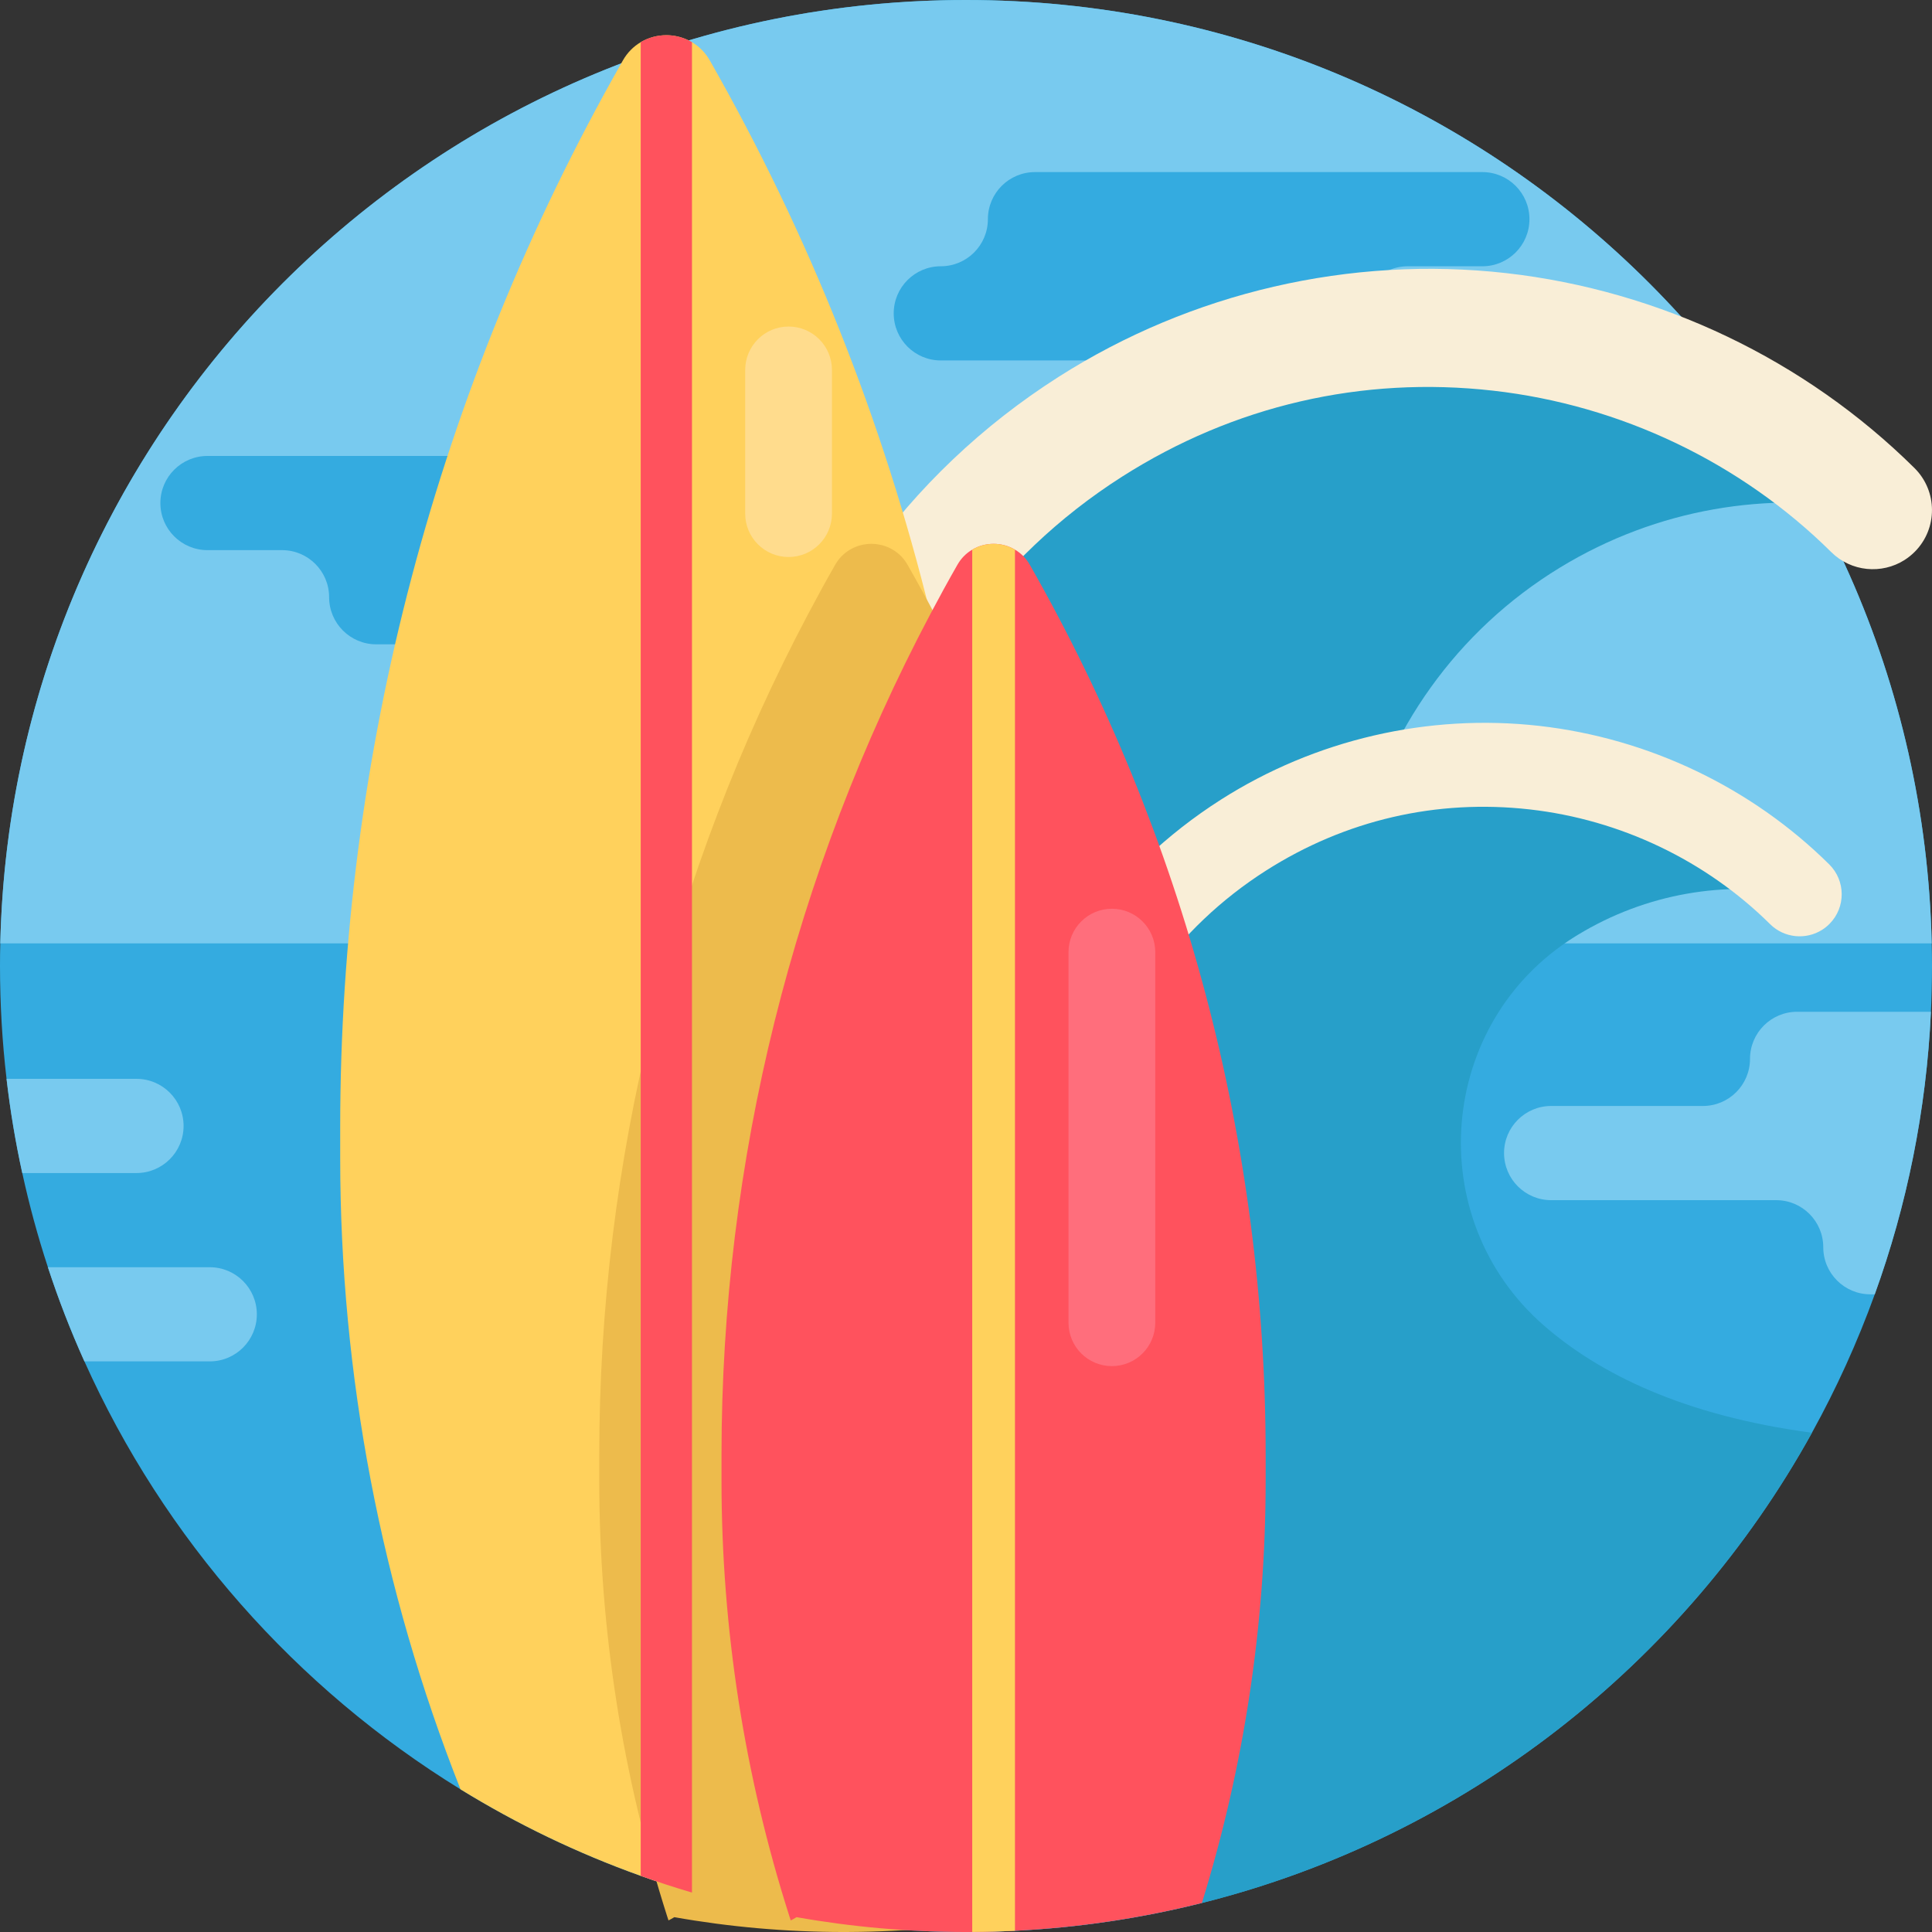 <svg xmlns="http://www.w3.org/2000/svg" xmlns:xlink="http://www.w3.org/1999/xlink" id="Capa_1" x="0px" y="0px" viewBox="0 0 512 512" style="enable-background:new 0 0 512 512;" xml:space="preserve">
<rect x="0" y="0" width="512" height="512" fill="#333333" stroke="none"/>
<path style="fill:#34ABE0;" d="M512,256c0,4.065-0.094,8.108-0.282,12.131c-1.223,26.175-6.374,51.336-14.89,74.877  c-4.598,12.727-10.177,24.983-16.645,36.686c-33.876,61.262-92.129,107.165-161.667,124.615c-15.966,4.012-32.538,6.52-49.539,7.367  c-3.751,0.188-7.534,0.293-11.327,0.313C257.097,512,256.554,512,256,512c-3.239,0-6.457-0.063-9.665-0.178  c-11.975-0.449-23.74-1.714-35.234-3.751c-0.648-0.115-1.296-0.23-1.944-0.355c-8.756-1.609-17.356-3.678-25.778-6.165  c-4.587-1.348-9.112-2.832-13.584-4.43c-16.802-6.008-32.789-13.72-47.762-22.936c-43.593-26.823-78.535-66.33-99.662-113.403  c-3.647-8.098-6.886-16.426-9.676-24.952c-2.675-8.15-4.942-16.478-6.792-24.963c-1.797-8.182-3.187-16.509-4.169-24.963  C0.585,276.093,0,266.115,0,256c0-2.006,0.021-4.002,0.073-5.987c2.445-106.6,70.06-197.11,164.561-233.221  c1.714-0.658,3.427-1.296,5.162-1.912c4.18-1.505,8.422-2.894,12.706-4.169C205.782,3.741,230.452,0,256,0  c139.379,0,252.75,111.397,255.927,250.013C511.979,251.998,512,253.994,512,256z"></path>
<path style="fill:#78CAEF;" d="M511.927,250.013H0.073C3.25,111.397,116.621,0,256,0S508.75,111.397,511.927,250.013z"></path>
<g>
	<path style="fill:#34ABE0;" d="M186.021,133.313v-0.001c0-6.892-5.587-12.479-12.479-12.479H54.981   c-6.892,0-12.479,5.587-12.479,12.479v0.001c0,6.892,5.587,12.479,12.479,12.479h19.76c6.892,0,12.479,5.587,12.479,12.479v0.001   c0,6.892,5.587,12.479,12.479,12.479h98.8c6.892,0,12.479-5.587,12.479-12.479v-0.001c0-6.892-5.587-12.479-12.479-12.479l0,0   C191.608,145.793,186.021,140.205,186.021,133.313z"></path>
	<path style="fill:#34ABE0;" d="M261.802,58.085v-0.001c0-6.892,5.587-12.479,12.479-12.479h118.56   c6.892,0,12.479,5.587,12.479,12.479v0.001c0,6.892-5.587,12.479-12.479,12.479h-19.76c-6.892,0-12.479,5.587-12.479,12.479v0.001   c0,6.892-5.587,12.479-12.479,12.479h-98.8c-6.892,0-12.479-5.587-12.479-12.479v-0.001c0-6.892,5.587-12.479,12.479-12.479l0,0   C256.215,70.564,261.802,64.977,261.802,58.085z"></path>
</g>
<path style="fill:#279FC9;" d="M374.088,312.721c-33.88-55.419-16.082-128.589,39.406-162.358  c25.75-15.671,55.229-20.316,82.829-15.194c-54.251-53.717-140.267-64.824-207.371-22.075  c-77.873,49.61-100.785,152.955-51.175,230.828c17.102,26.845,52.779,39.093,92.599,43.164  c39.288,4.017,66.244-39.055,44.982-72.335C374.928,314.082,374.506,313.405,374.088,312.721z"></path>
<path style="fill:#F9EED7;" d="M504.734,148.4c-6.036,3.846-14.139,3.157-19.439-2.092c-23.999-23.764-55.819-38.956-89.599-42.776  c-34.758-3.931-68.757,3.948-98.323,22.783c-33.499,21.341-56.963,54.382-66.067,93.036c-1.985,8.425-10.424,13.647-18.849,11.663  c-8.426-1.984-13.647-10.424-11.663-18.849c10.988-46.653,39.306-86.53,79.736-112.287c35.173-22.408,77.325-32.171,118.689-27.493  c40.747,4.608,79.149,22.951,108.132,51.649c6.151,6.091,6.2,16.014,0.11,22.165C506.619,147.048,505.702,147.782,504.734,148.4z"></path>
<path style="fill:#279FC9;" d="M409.161,351.284c-32.554-28.356-28.353-80.432,8.354-103.157c0.182-0.113,0.365-0.225,0.548-0.336  c18.301-11.138,39.253-14.439,58.868-10.798c-38.558-38.178-99.692-46.073-147.384-15.689  c-55.346,35.259-71.631,108.709-36.371,164.056c4.925,7.73,12.018,13.757,20.596,18.385l-67.438,108.077  c3.208,0.115,6.426,0.178,9.665,0.178c0.554,0,1.097,0,1.651-0.01c3.793-0.021,7.576-0.125,11.327-0.313  c17-0.846,33.573-3.354,49.539-7.367c69.538-17.45,127.791-63.352,161.667-124.615C446.1,375.143,423.778,364.017,409.161,351.284z"></path>
<path style="fill:#F9EED7;" d="M482.909,246.395c-4.29,2.733-10.049,2.243-13.816-1.487c-17.057-16.89-39.673-27.687-63.68-30.402  c-24.702-2.794-48.868,2.806-69.881,16.192c-23.809,15.168-40.485,38.651-46.956,66.123c-1.412,5.988-7.408,9.7-13.397,8.289  c-5.988-1.411-9.7-7.408-8.289-13.397c7.81-33.157,27.935-61.5,56.671-79.805c24.998-15.925,54.956-22.866,84.356-19.541  c28.959,3.276,56.253,16.312,76.852,36.708c4.372,4.329,4.406,11.382,0.077,15.754C484.249,245.435,483.598,245.956,482.909,246.395  z"></path>
<path style="fill:#FFD15C;" d="M263.011,298.82v8.046c0,23.395-1.808,46.634-5.36,69.538c-6.384,41.399-18.463,81.68-35.85,119.714  c-2.32,5.078-6.092,9.185-10.7,11.954c-0.502,0.303-1.014,0.596-1.546,0.857c-0.136-0.397-0.272-0.805-0.397-1.212  c-8.756-1.609-17.356-3.678-25.778-6.165c-4.587-1.348-9.112-2.832-13.584-4.43c-16.802-6.008-32.789-13.72-47.762-22.936  c-20.94-52.966-31.88-109.693-31.88-167.32v-8.046c0-98.879,25.663-196.054,74.48-282.028c0.136-0.251,0.282-0.512,0.428-0.763  c1.202-2.121,2.853-3.741,4.733-4.848c2.069-1.233,4.43-1.849,6.792-1.849c2.038,0,4.065,0.46,5.914,1.379  c0.293,0.136,0.596,0.303,0.878,0.47c1.881,1.108,3.532,2.727,4.733,4.848c26.29,46.143,45.902,95.525,58.452,146.683  c4.692,19.111,8.391,38.484,11.086,58.013C261.214,246.523,263.011,272.614,263.011,298.82z"></path>
<path style="fill:#EDBB4C;" d="M240.535,149.713c-1.003-1.776-2.382-3.124-3.95-4.044c-1.724-1.034-3.699-1.546-5.663-1.546  c-1.975,0-3.939,0.512-5.663,1.546c-1.578,0.92-2.947,2.267-3.95,4.044c-2.456,4.295-4.827,8.631-7.137,12.999  c-36.321,68.608-55.359,145.136-55.359,222.919v6.719c0,39.393,6.134,78.294,17.951,115.367c0.125,0.408,0.261,0.815,0.397,1.212  c0.533-0.261,1.045-0.554,1.546-0.857c14.576,2.581,29.581,3.929,44.899,3.929c0.554,0,1.097,0,1.651-0.01  c3.793-0.021,7.576-0.125,11.327-0.313c17-0.846,33.573-3.354,49.539-7.367c11.139-36.049,16.896-73.77,16.896-111.961v-6.719  C303.02,302.895,281.485,221.592,240.535,149.713z"></path>
<path style="fill:#FF525D;" d="M183.38,11.18v490.371c-4.587-1.348-9.112-2.832-13.584-4.43V11.18  c2.069-1.233,4.43-1.849,6.792-1.849c2.038,0,4.065,0.46,5.914,1.379C182.794,10.846,183.097,11.013,183.38,11.18z"></path>
<path style="fill:#FFDC8D;" d="M208.98,147.613L208.98,147.613c-6.348,0-11.494-5.146-11.494-11.494V98.032  c0-6.348,5.146-11.494,11.494-11.494l0,0c6.348,0,11.494,5.146,11.494,11.494v38.087  C220.473,142.467,215.327,147.613,208.98,147.613z"></path>
<path style="fill:#FF525D;" d="M335.412,385.63v6.719c0,38.191-5.757,75.912-16.896,111.961c-15.966,4.012-32.538,6.52-49.539,7.367  c-3.751,0.188-7.534,0.293-11.327,0.313C257.097,512,256.554,512,256,512c-15.318,0-30.323-1.348-44.899-3.929  c-0.502,0.303-1.014,0.596-1.546,0.857c-0.136-0.397-0.272-0.805-0.397-1.212c-11.818-37.073-17.951-75.975-17.951-115.367v-6.719  c0-77.782,19.038-154.311,55.359-222.919c2.309-4.368,4.681-8.704,7.137-12.999c1.003-1.776,2.372-3.124,3.95-4.044  c1.724-1.034,3.689-1.546,5.663-1.546c1.964,0,3.939,0.512,5.663,1.546c1.567,0.92,2.947,2.267,3.95,4.044  C313.877,221.592,335.412,302.895,335.412,385.63z"></path>
<path style="fill:#FFD15C;" d="M268.978,145.669v366.007c-3.751,0.188-7.534,0.293-11.327,0.313v-366.32  c1.724-1.034,3.689-1.546,5.663-1.546C265.279,144.123,267.254,144.635,268.978,145.669z"></path>
<path style="fill:#FF6E7C;" d="M294.661,362.036L294.661,362.036c-6.348,0-11.494-5.146-11.494-11.494v-98.22  c0-6.348,5.146-11.494,11.494-11.494l0,0c6.348,0,11.494,5.146,11.494,11.494v98.22C306.155,356.89,301.009,362.036,294.661,362.036  z"></path>
<g>
	<path style="fill:#78CAEF;" d="M511.718,268.131c-1.223,26.175-6.374,51.336-14.89,74.877h-1.17c-3.448,0-6.562-1.4-8.819-3.657   c-2.257-2.257-3.657-5.371-3.657-8.819c0-6.896-5.59-12.476-12.476-12.476h-59.632c-3.448,0-6.572-1.4-8.829-3.657   s-3.657-5.381-3.657-8.829c0-6.886,5.59-12.476,12.487-12.476h40.218c3.448,0,6.562-1.4,8.819-3.657   c2.257-2.257,3.657-5.381,3.657-8.819c0-6.896,5.59-12.487,12.476-12.487L511.718,268.131L511.718,268.131z"></path>
	<path style="fill:#78CAEF;" d="M36.174,310.868H5.904c-1.797-8.182-3.187-16.509-4.169-24.963h34.44c3.448,0,6.562,1.4,8.819,3.657   s3.657,5.381,3.657,8.829C48.65,305.277,43.06,310.868,36.174,310.868z"></path>
	<path style="fill:#78CAEF;" d="M68.065,348.306c0,6.896-5.59,12.476-12.476,12.476H22.371c-3.647-8.098-6.886-16.426-9.676-24.952   h42.893c3.448,0,6.562,1.39,8.819,3.647S68.065,344.858,68.065,348.306z"></path>
</g>
<g>
</g>
<g>
</g>
<g>
</g>
<g>
</g>
<g>
</g>
<g>
</g>
<g>
</g>
<g>
</g>
<g>
</g>
<g>
</g>
<g>
</g>
<g>
</g>
<g>
</g>
<g>
</g>
<g>
</g>
</svg>
